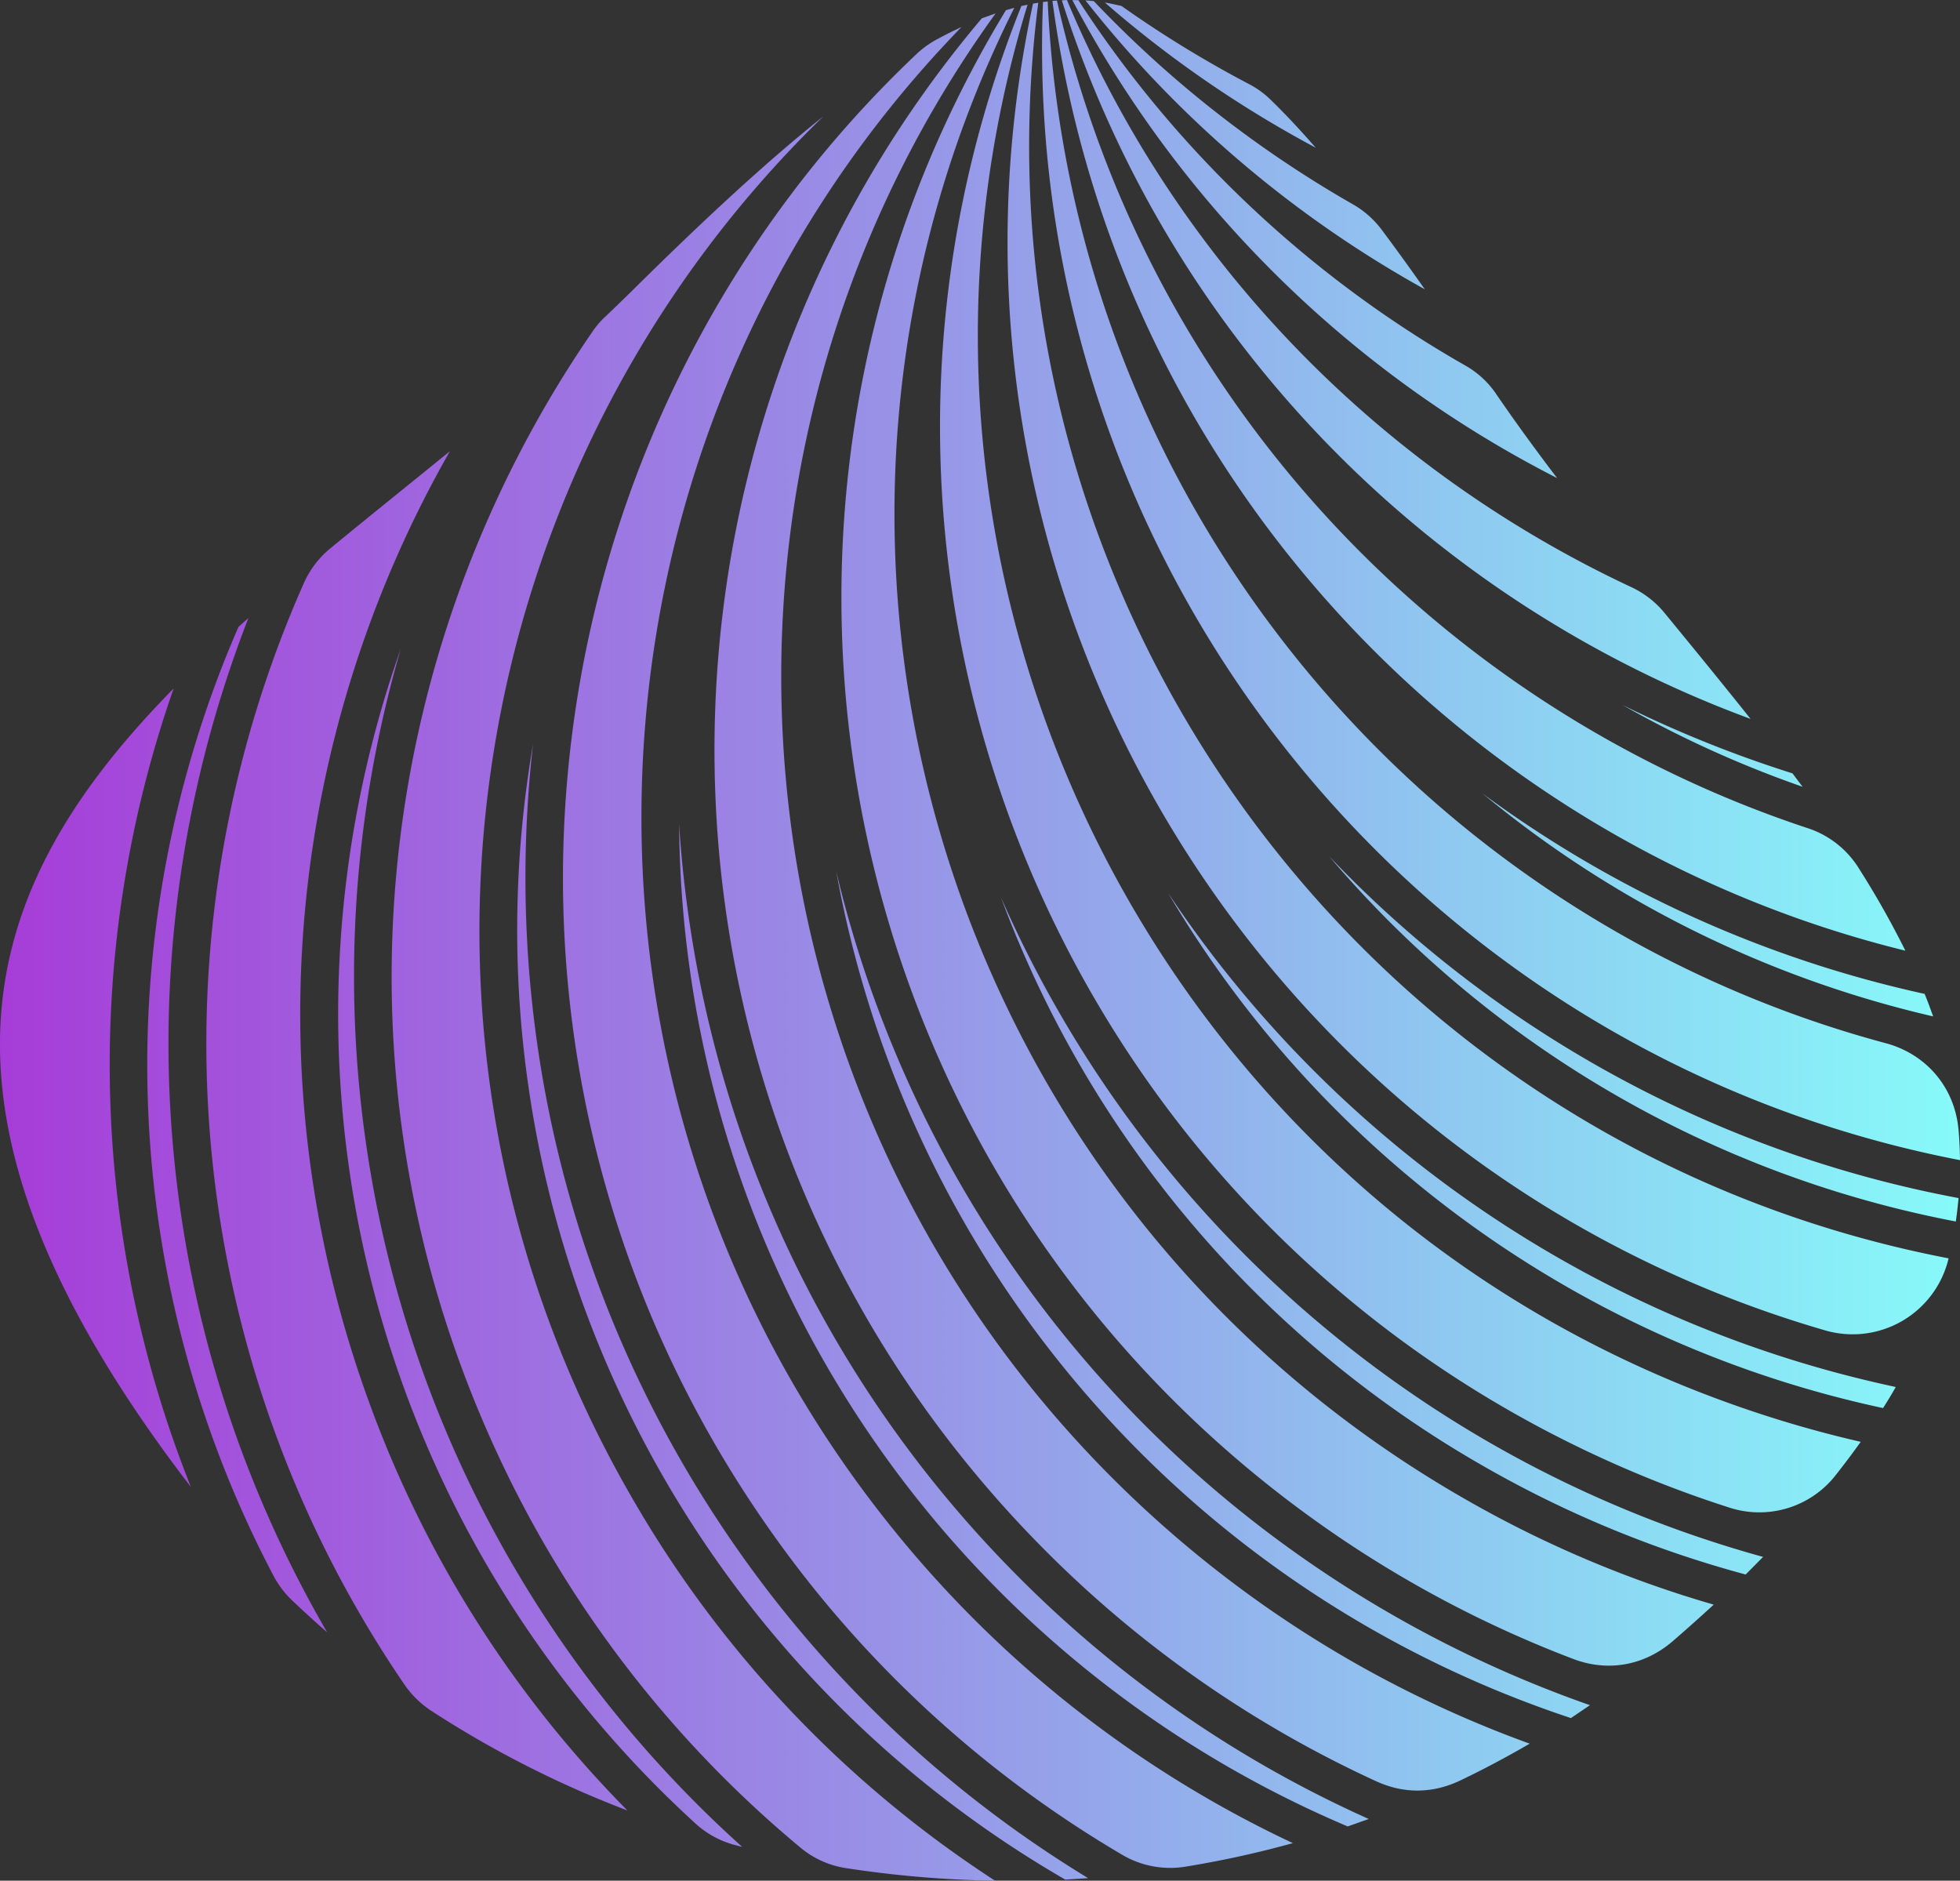 <svg xmlns="http://www.w3.org/2000/svg" xmlns:xlink="http://www.w3.org/1999/xlink" width="1080" height="1036.2" viewBox="0 0 1080 1036.2">
  <rect x="0" y="0" width="1080" height="1036.2" fill="#333333" stroke="none"/>
  <defs>
    <linearGradient id="Безымянный_градиент_1331" data-name="Безымянный градиент 1331" x1="-58.83" y1="518.11" x2="1110.01" y2="518.11" gradientUnits="userSpaceOnUse">
      <stop offset="0" stop-color="#a832d6"/>
      <stop offset="1" stop-color="#86fffa"/>
    </linearGradient>
  </defs>
  <title>Summer06_53772785</title>
  <g id="Слой_2" data-name="Слой 2">
    <g id="Summer06_53772785">
      <path id="Summer06_53772785-2" data-name="Summer06_53772785" d="M987.7,426.1A657.2,657.2,0,0,1,894,388.4a597.1,597.1,0,0,0,99.3,45.1c-1.9-2.4-3.7-4.9-5.6-7.4ZM921.4,904.5c-15.5,13.2-35.5,16.8-54.6,9.5A627.4,627.4,0,0,1,730,841.5C458.7,651.5,384.6,284.7,554.3,5.6l4.6-1.3c-147,293.4-41.5,654.3,246.4,820.5a622.1,622.1,0,0,0,139,59.3c-7.3,6.7-14.9,13.5-22.9,20.4ZM548.6,7.4,541,10.1C333.4,255.6,345.2,623.5,576.6,854.9A624.8,624.8,0,0,0,758.5,981.5c15.2,6.9,31,6.7,46.1-.5,13-6.2,25.7-13,38.3-20.3A626,626,0,0,1,653.6,851.6C401.1,639.7,358.4,270.4,548.6,7.4Zm-18.8,7.5c-4.3,2-8.6,4.1-13,6.5A51.7,51.7,0,0,0,505,29.8C283.8,239.1,243.3,584.6,423.2,841.5a622.5,622.5,0,0,0,194.6,180.1,52.1,52.1,0,0,0,36.4,6.7,548.8,548.8,0,0,0,58.2-12.8A623.3,623.3,0,0,1,499.6,851.6C291.7,603.8,309,241.9,529.8,14.9ZM453.7,64.1c-31.1,24.8-65.6,56.7-104.8,95.5-5.1,5-10.1,9.9-15.3,14.8a47.3,47.3,0,0,0-7.4,8.7C204.9,359.5,177.5,593.6,274.4,801.6a621.9,621.9,0,0,0,166.1,215.9,51.3,51.3,0,0,0,26.5,11.9,598.4,598.4,0,0,0,81.3,6.8A620,620,0,0,1,348,824.8c-146.2-253.1-95-566,105.7-760.7ZM247.9,248.6c-87.8,153.9-110,344-44.7,523.5A621.3,621.3,0,0,0,345.7,997.5a570.2,570.2,0,0,1-107.9-54.8,53.2,53.2,0,0,1-15.1-14.8,625.8,625.8,0,0,1-55.5-606.1,52,52,0,0,1,15.1-19.9c21.4-17.6,43.5-35.3,65.6-53.3ZM95.7,379.3C-10.1,486.9-55.7,610,105.2,819.3a627.3,627.3,0,0,1-9.5-440Zm916,433.2a53.4,53.4,0,0,1-59.2,18,624.6,624.6,0,0,1-73.7-28.9C576.7,660.8,440.2,309,562.8,3.3l3.4-.7c-96.7,315.7,70,655.3,383.8,769.5a633.3,633.3,0,0,0,75.3,22.3c-4.3,6-8.8,12-13.6,18.1Zm61.9-118.7a54.3,54.3,0,0,1-67.9,39.2C690.3,641.5,500.5,321.1,569.2,2l2.9-.5c-41.4,325.4,177.3,629.4,501.6,691.8a4.3,4.3,0,0,1-.1.5Zm6.4-54.6C779.2,581.2,562.3,310.6,574.7,1.1l2.6-.3c12.8,275.9,204.6,505,461.9,574,22.5,6.1,38,24.6,40,47.8.5,5.5.7,11,.8,16.6Zm-30.1-115.4C806.4,463.9,614.7,260.2,579.9.5l2.5-.2c49.5,220,211,388.7,413.1,455.8a52.3,52.3,0,0,1,28.8,22.4,490.9,490.9,0,0,1,25.6,45.3ZM964.6,396.1C789.4,331.5,645.5,189.6,585.1.2l2.8-.2c61.9,147.6,175,259.8,310.8,323.4a52.4,52.4,0,0,1,18.9,14.8c16,19.5,31.8,38.8,47,57.9ZM858,263.4c-11.5-15.1-22.6-30.3-33.3-45.9a50.9,50.9,0,0,0-17.8-16.4A620.8,620.8,0,0,1,594.2.1h-3.3A621.4,621.4,0,0,0,858,263.4Zm-72.9-104c-8.1-11.5-15.9-22.3-23.6-32.6A52.1,52.1,0,0,0,745,112.3,624.9,624.9,0,0,1,602.7.6L598.1.2a620.9,620.9,0,0,0,187,159.2ZM725,81.4c-8.3-9.5-16.3-18.1-24.3-25.9A50.7,50.7,0,0,0,688,46.2,619.5,619.5,0,0,1,618,3.3c-3-.7-6.1-1.4-9.2-1.9A627.9,627.9,0,0,0,725,81.4Zm-544.7,818c-6.5-5.7-12.9-11.5-19.2-17.5A53,53,0,0,1,150.6,868a604.4,604.4,0,0,1-19.2-522.6l5.5-4.9a645.6,645.6,0,0,0,43.4,558.9Zm40.6-542.1a603.7,603.7,0,0,0,161.9,647,51.5,51.5,0,0,0,22.8,12.4l3.4.9A644.7,644.7,0,0,1,220.9,357.3Zm72.8,52.8A604.3,604.3,0,0,0,587,1035.6l12.6-.8A644.8,644.8,0,0,1,406.2,853.4c-94-134.3-129.7-292.1-112.5-443.3Zm460.5,592.1A642.7,642.7,0,0,1,562,869.6C446.3,754,383.8,605.4,374.2,454a604.6,604.6,0,0,0,368.4,552.3l11.6-4.1Zm121.9-62.7a650.7,650.7,0,0,1-158-81A643.3,643.3,0,0,1,460.8,480.2,604.7,604.7,0,0,0,865.6,946.6l10.5-7.1Zm95.4-81.7a646.3,646.3,0,0,1-420-363.5A602,602,0,0,0,815.7,806.8a607.5,607.5,0,0,0,146.2,60.7l9.6-9.7ZM643.7,492.1a604.9,604.9,0,0,0,393.9,283.7c2.5-3.9,4.8-7.7,7-11.6-10.6-2.3-21.1-4.8-31.6-7.6A643.4,643.4,0,0,1,643.7,492.1Zm88.7-20.3A600.9,600.9,0,0,0,1077.7,673q.9-6.4,1.5-12.9A642.4,642.4,0,0,1,732.4,471.8Zm84.5-34.6A602.1,602.1,0,0,0,1065.2,560c-1.5-4.2-3-8.3-4.7-12.4A642,642,0,0,1,816.9,437.2Z" fill-rule="evenodd" fill="url(#Безымянный_градиент_1331)"/>
    </g>
  </g>
</svg>
